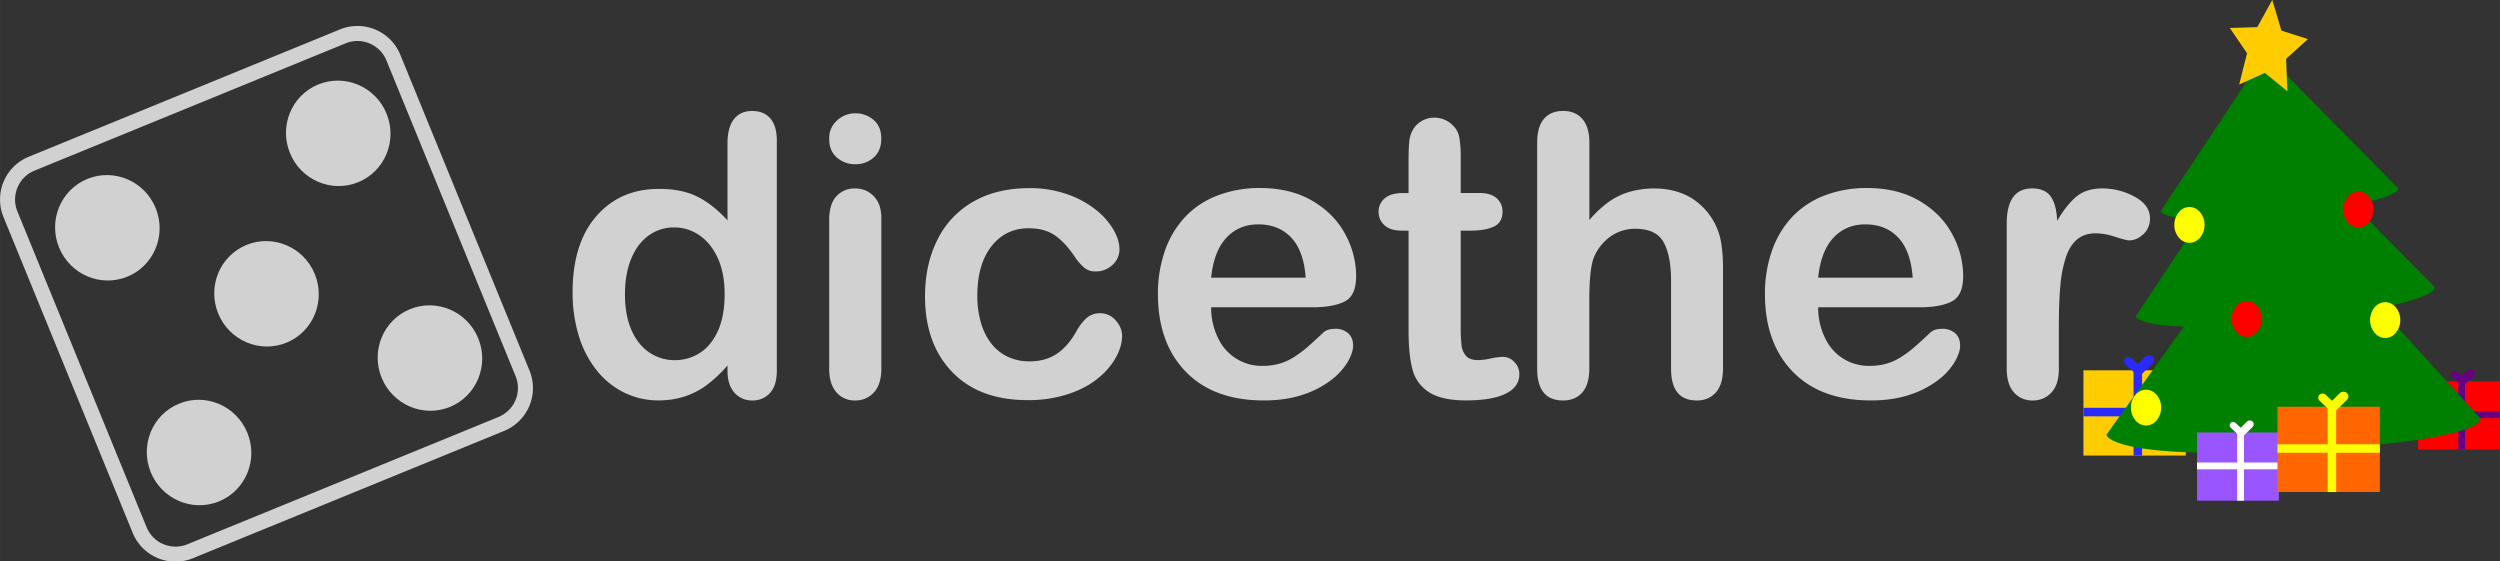 <?xml version="1.0" encoding="UTF-8"?>
<!-- Created with Inkscape (http://www.inkscape.org/) -->
<svg width="2443mm" height="548.61mm" version="1.1" viewBox="0 0 2442.96 548.61" xmlns="http://www.w3.org/2000/svg" xmlns:cc="http://creativecommons.org/ns#" xmlns:dc="http://purl.org/dc/elements/1.1/" xmlns:rdf="http://www.w3.org/1999/02/22-rdf-syntax-ns#">
 <rect x="0" y="0" width="2442.96" height="548.61" fill="#333333" stroke="none"/>
 <defs>
  <style>.cls-1{fill:#d2d1d1;}</style>
 </defs>
 <g transform="translate(2105.3 161.55)">
  <g transform="matrix(1.274 0 0 1.274 -2105.3 -136.19)" data-name="2">
   <g fill="#d2d1d1" data-name="1">
    <path class="cls-1" d="m386.78 310.57-238.78 97.69a35.48 35.48 0 0 1 -46.22 -19.38l-99.14-242.34a35.46 35.46 0 0 1 19.36 -46.21l238.8-97.69a35.48 35.48 0 0 1 46.2 19.36l99.14 242.34a35.48 35.48 0 0 1 -19.36 46.23zm-360.4-199.57a24 24 0 0 0 -13.08 31.18l99.14 242.34a24 24 0 0 0 31.2 13.08l238.77-97.69a24 24 0 0 0 13.09 -31.19l-99.15-242.34a24 24 0 0 0 -31.19 -13.08z"/>
    <ellipse class="cls-1" transform="rotate(-22.25 204.39 205.44)" cx="204.4" cy="205.45" rx="40.02" ry="40.5"/>
    <ellipse class="cls-1" transform="rotate(-22.25 329.78 254.74)" cx="329.77" cy="254.73" rx="40.02" ry="40.5"/>
    <ellipse class="cls-1" transform="rotate(-22.25 259.44 82.366)" cx="259.43" cy="82.36" rx="40.02" ry="40.5"/>
    <ellipse class="cls-1" transform="rotate(-22.25 152.67 327.18)" cx="152.67" cy="327.18" rx="40.02" ry="40.5"/>
    <ellipse class="cls-1" transform="rotate(-22.25 82.326 154.81)" cx="82.33" cy="154.82" rx="40.02" ry="40.5"/>
    <path class="cls-1" d="m558 264.41v-4a101.56 101.56 0 0 1 -15.89 15 59.76 59.76 0 0 1 -17 8.79 63.82 63.82 0 0 1 -20 3 59 59 0 0 1 -26.59 -6.08 62 62 0 0 1 -21.16 -17.36 78.93 78.93 0 0 1 -13.55 -26.51 113.08 113.08 0 0 1 -4.62 -33q0-37.5 18.31-58.45t48.25-20.8q17.28 0 29.15 5.93t23.1 18.2v-59q0-12.3 4.91-18.6t14-6.3q9.07 0 14 5.79t4.92 16.98v176.41q0 11.43-5.27 17.14a17.7 17.7 0 0 1 -13.62 5.71 17.45 17.45 0 0 1 -13.55 -5.93q-5.39-5.94-5.39-16.92zm-78.66-58.74q0 16.26 5.05 27.68t13.84 17.22a34.18 34.18 0 0 0 19.19 5.78 35.42 35.42 0 0 0 19.27 -5.49q8.71-5.49 13.91-16.85t5.2-28.34q0-16-5.2-27.47t-14.06-17.57a33.55 33.55 0 0 0 -19.41 -6.08 32.75 32.75 0 0 0 -19.63 6.22q-8.64 6.22-13.4 17.87t-4.72 27.03z"/>
    <path class="cls-1" d="m656.18 106.06a21.11 21.11 0 0 1 -14.28 -5.13q-5.9-5.11-5.9-14.5a18 18 0 0 1 6.08 -14 20.42 20.42 0 0 1 14.1 -5.43 21 21 0 0 1 13.77 5q6 5 6 14.5 0 9.22-5.86 14.43a20.27 20.27 0 0 1 -13.91 5.13zm19.82 41.31v115.57q0 12-5.71 18.17a18.94 18.94 0 0 1 -14.5 6.15 18.08 18.08 0 0 1 -14.29 -6.3q-5.49-6.3-5.49-18v-114.42q0-11.86 5.49-17.87a18.5 18.5 0 0 1 14.29 -6 19.18 19.18 0 0 1 14.5 6q5.71 6 5.71 16.7z"/>
    <path class="cls-1" d="m860.68 237.75q0 7.47-4.47 16a54.86 54.86 0 0 1 -13.62 16.18q-9.17 7.69-23.08 12.38a98 98 0 0 1 -31.34 4.69q-37.06 0-57.86-21.61t-20.8-57.93q0-24.62 9.52-43.51a68.21 68.21 0 0 1 27.54 -29.22q18-10.33 43.06-10.33a85.85 85.85 0 0 1 28.49 4.54 74.6 74.6 0 0 1 22 11.72 56.46 56.46 0 0 1 13.77 15.31q4.75 8.13 4.76 15.16a16 16 0 0 1 -5.35 12.16 18.35 18.35 0 0 1 -13 5 13.07 13.07 0 0 1 -8.28 -2.57 40.07 40.07 0 0 1 -7.4 -8.27q-7.32-11.13-15.31-16.7t-20.28-5.57q-17.73 0-28.57 13.84t-10.84 37.87a73 73 0 0 0 2.79 20.73 47 47 0 0 0 8.05 16.11 34.44 34.44 0 0 0 12.75 10.11 38.76 38.76 0 0 0 16.4 3.44q12 0 20.58-5.56t15.16-17a39.11 39.11 0 0 1 7.91 -10.54 15 15 0 0 1 10.4 -3.81 15.41 15.41 0 0 1 12.16 5.56q4.87 5.53 4.86 11.82z"/>
    <path class="cls-1" d="m1007.2 215.78h-78.22a53 53 0 0 0 5.49 24 36.79 36.79 0 0 0 33.77 20.95 47.69 47.69 0 0 0 13.11 -1.69 42.88 42.88 0 0 0 11.5 -5.27 88.37 88.37 0 0 0 10.25 -7.69q4.68-4.09 12.16-11.13 3.07-2.64 8.79-2.64a14.46 14.46 0 0 1 10 3.37q3.81 3.38 3.81 9.52 0 5.42-4.25 12.67a50.63 50.63 0 0 1 -12.82 13.92 73.06 73.06 0 0 1 -21.53 11.06q-13 4.39-29.81 4.39-38.54 0-59.91-22t-21.39-59.62a99.62 99.62 0 0 1 5.27 -32.89 72.77 72.77 0 0 1 15.38 -26 66.78 66.78 0 0 1 24.91 -16.62 89.32 89.32 0 0 1 32.81 -5.79q23.43 0 40.21 9.89t25.12 25.56a67.16 67.16 0 0 1 8.35 31.93q0 15.09-8.64 19.56t-24.36 4.52zm-78.22-22.71h72.51q-1.47-20.5-11.06-30.69t-25.27-10.18q-14.94 0-24.54 10.33t-11.64 30.54z"/>
    <path class="cls-1" d="m1076 128.18h4.39v-24q0-9.68 0.52-15.17a22.34 22.34 0 0 1 2.85 -9.44 18 18 0 0 1 6.74 -6.67 19.11 19.11 0 0 1 9.82 -2.56 19.73 19.73 0 0 1 13.77 5.66 16.88 16.88 0 0 1 5.2 9.3 83.78 83.78 0 0 1 1.1 15.6v27.25h14.61q8.49 0 13 4a13.29 13.29 0 0 1 4.46 10.32q0 8.07-6.37 11.28t-18.23 3.25h-7.47v73.53a119.21 119.21 0 0 0 0.66 14.43 14.65 14.65 0 0 0 3.52 8.2q2.85 3.15 9.3 3.15a49.65 49.65 0 0 0 9.52 -1.24 49.5 49.5 0 0 1 9.38 -1.25 12.07 12.07 0 0 1 8.71 3.88 13 13 0 0 1 3.88 9.6q0 9.66-10.54 14.79t-30.32 5.13q-18.76 0-28.42-6.3a29.21 29.21 0 0 1 -12.67 -17.43q-3-11.13-3-29.74v-76.75h-5.27q-8.64 0-13.18-4.11a13.39 13.39 0 0 1 -4.54 -10.4 12.89 12.89 0 0 1 4.76 -10.32q4.74-3.99 13.82-3.99z"/>
    <path class="cls-1" d="m1219.1 89.51v59.32a85.69 85.69 0 0 1 14.88 -13.91 53.56 53.56 0 0 1 16 -7.69 67.19 67.19 0 0 1 18.9 -2.57q15.22 0 27 6.45a50 50 0 0 1 24.24 34.79 127.31 127.31 0 0 1 1.46 20.43v76.61q0 12-5.49 18.17t-14.58 6.15q-19.77 0-19.77-24.32v-67.52q0-19.2-5.71-29.52t-21.68-10.33a32.55 32.55 0 0 0 -19.27 6.08 36.58 36.58 0 0 0 -12.81 16.63q-3.22 8.92-3.23 31.78v52.88q0 11.87-5.34 18.1t-14.87 6.22q-19.77 0-19.78-24.32v-173.43q0-12.17 5.2-18.24t14.58-6.08q9.52 0 14.87 6.15t5.4 18.17z"/>
    <path class="cls-1" d="m1472.8 215.78h-78.22a53 53 0 0 0 5.5 24 36.76 36.76 0 0 0 33.76 20.95 47.63 47.63 0 0 0 13.11 -1.69 42.6 42.6 0 0 0 11.5 -5.27 87.52 87.52 0 0 0 10.25 -7.69q4.69-4.09 12.16-11.13 3.08-2.64 8.79-2.64a14.46 14.46 0 0 1 10 3.37q3.81 3.38 3.81 9.52 0 5.42-4.25 12.67a50.32 50.32 0 0 1 -12.82 13.92 73.06 73.06 0 0 1 -21.53 11.06q-13 4.39-29.81 4.39-38.52 0-59.91-22t-21.39-59.62a99.36 99.36 0 0 1 5.28 -32.89 72.49 72.49 0 0 1 15.38 -26 66.74 66.74 0 0 1 24.9 -16.62 89.32 89.32 0 0 1 32.81 -5.79q23.45 0 40.21 9.89t25.12 25.56a67.16 67.16 0 0 1 8.35 31.93q0 15.09-8.64 19.56t-24.36 4.52zm-78.22-22.71h72.51q-1.47-20.5-11.06-30.69t-25.27-10.18q-14.94 0-24.53 10.33t-11.65 30.54z"/>
    <path class="cls-1" d="m1579.2 229.55v33.39q0 12.17-5.71 18.24a19 19 0 0 1 -14.5 6.08 18.3 18.3 0 0 1 -14.21 -6.15q-5.57-6.15-5.57-18.17v-111.32q0-27 19.48-27 10 0 14.36 6.3t4.83 18.61q7.19-12.31 14.73-18.61t20.14-6.3a51.56 51.56 0 0 1 24.46 6.3q11.86 6.3 11.87 16.7a15.9 15.9 0 0 1 -5.06 12.09q-5.05 4.75-10.91 4.76-2.21 0-10.62-2.71a49.3 49.3 0 0 0 -14.87 -2.71q-8.79 0-14.35 4.61t-8.65 13.7a95.45 95.45 0 0 0 -4.25 21.6q-1.17 12.56-1.17 30.59z"/>
   </g>
  </g>
  <g transform="translate(0 42.333)" fill-rule="evenodd">
   <g transform="translate(336.31 -189.27)">
    <rect x="-78.687" y="357.97" width="80" height="66.667" fill="#f00" stroke-width=".23"/>
    <g fill="#660080">
     <rect x="-39.487" y="357.97" width="6.667" height="66.667" stroke-width=".066"/>
     <rect transform="rotate(-47.052)" x="-289.82" y="203.9" width="6.667" height="16.064" ry="3.333" stroke-width=".033"/>
     <rect transform="matrix(.757 .654 -.708 .706 0 0)" x="225.3" y="279.53" width="7.679" height="18.404" ry="3.819" stroke-width=".037"/>
     <rect x="-78.687" y="387.29" width="80" height="6.667" stroke-width=".073"/>
    </g>
   </g>
   <g stroke-width=".265">
    <ellipse cx="68.792" cy="67.568" rx="11.339" ry="10.961" fill="#f00"/>
    <ellipse cx="150.06" cy="71.726" rx="13.229" ry="10.583" fill="#ff0"/>
    <ellipse cx="23.812" cy="163.2" rx="13.229" ry="10.583" fill="#ff0"/>
    <ellipse cx="187.1" cy="178.32" rx="13.229" ry="10.583" fill="#f00"/>
   </g>
   <g transform="matrix(.833 0 0 .833 116.31 224.54)">
    <rect x="-222.91" y="-79.891" width="120" height="100" fill="#fc0" stroke-width=".345"/>
    <g fill="#2a2aff">
     <rect x="-164.11" y="-79.891" width="10" height="100" stroke-width=".099"/>
     <rect transform="rotate(-47.052)" x="-54.667" y="-191.19" width="10" height="24.095" ry="5" stroke-width=".049"/>
     <rect transform="matrix(.757 .654 -.708 .706 0 0)" x="-174.32" y="19.972" width="11.518" height="27.607" ry="5.729" stroke-width=".056"/>
     <rect x="-222.91" y="-35.91" width="120" height="10" stroke-width=".109"/>
    </g>
   </g>
   <g transform="matrix(.844 0 0 1 21.237 -2.117)">
    <g fill="#008000">
     <path d="m257.02-17.798s6.774 13.402-136.11 26.013c-136.4 12.039-138.77-3.707-138.77-3.707l121.01-153.96z" stroke-width=".163"/>
     <path d="m299.47 78.862s8.536 16.867-171.33 32.856c-171.71 15.264-174.71-4.556-174.71-4.556l152.25-193.92z" stroke-width=".205"/>
     <path d="m352.59 207.31s9.946 21.549-215.39 31.368c-215.12 9.373-218.02-15.552-218.02-15.552l198.4-233.62z" stroke-width=".256"/>
    </g>
    <g stroke-width=".197">
     <circle cx="211" cy="3.036" r="17.5" fill="#f00"/>
     <circle cx="15.362" cy="18.003" r="17.5" fill="#ff0"/>
     <circle cx="-34.885" cy="196.54" r="17.5" fill="#ff0"/>
     <circle cx="81.645" cy="109.94" r="17.5" fill="#f00"/>
     <circle cx="242.01" cy="111.01" r="17.5" fill="#ff0"/>
    </g>
    <path transform="matrix(1.075 -.442 .442 1.075 51.01 15.831)" d="m71.089-147.79 25.543 9.786 22.542-15.494-1.414 27.317 21.701 16.651-26.417 7.096-9.13 25.785-14.912-22.931-27.344-0.715 17.2-21.269z" fill="#fc0" stroke-width=".265"/>
   </g>
   <g transform="translate(25.081 -44.751)">
    <rect x="16.563" y="263.47" width="80" height="66.667" fill="#95f" stroke-width=".23"/>
    <g fill="#fff">
     <rect x="55.763" y="263.47" width="6.667" height="66.667" stroke-width=".066"/>
     <rect transform="rotate(-47.052)" x="-155.75" y="209.24" width="6.667" height="16.064" ry="3.333" stroke-width=".033"/>
     <rect transform="matrix(.757 .654 -.708 .706 0 0)" x="225.64" y="145.38" width="7.679" height="18.404" ry="3.819" stroke-width=".037"/>
     <rect x="16.563" y="292.8" width="80" height="6.667" stroke-width=".073"/>
    </g>
   </g>
   <g transform="translate(-20.31 -53.227)">
    <rect x="140.58" y="246.81" width="100" height="83.333" fill="#f60" stroke-width=".287"/>
    <g fill="#ff0">
     <rect x="189.58" y="246.81" width="8.333" height="83.333" stroke-width=".083"/>
     <rect transform="rotate(-47.052)" x="-52.603" y="293.06" width="8.333" height="20.08" ry="4.167" stroke-width=".041"/>
     <rect transform="matrix(.757 .654 -.708 .706 0 0)" x="308.32" y="40.517" width="9.599" height="23.006" ry="4.774" stroke-width=".047"/>
     <rect x="140.58" y="283.46" width="100" height="8.333" stroke-width=".091"/>
    </g>
   </g>
  </g>
 </g>
</svg>

